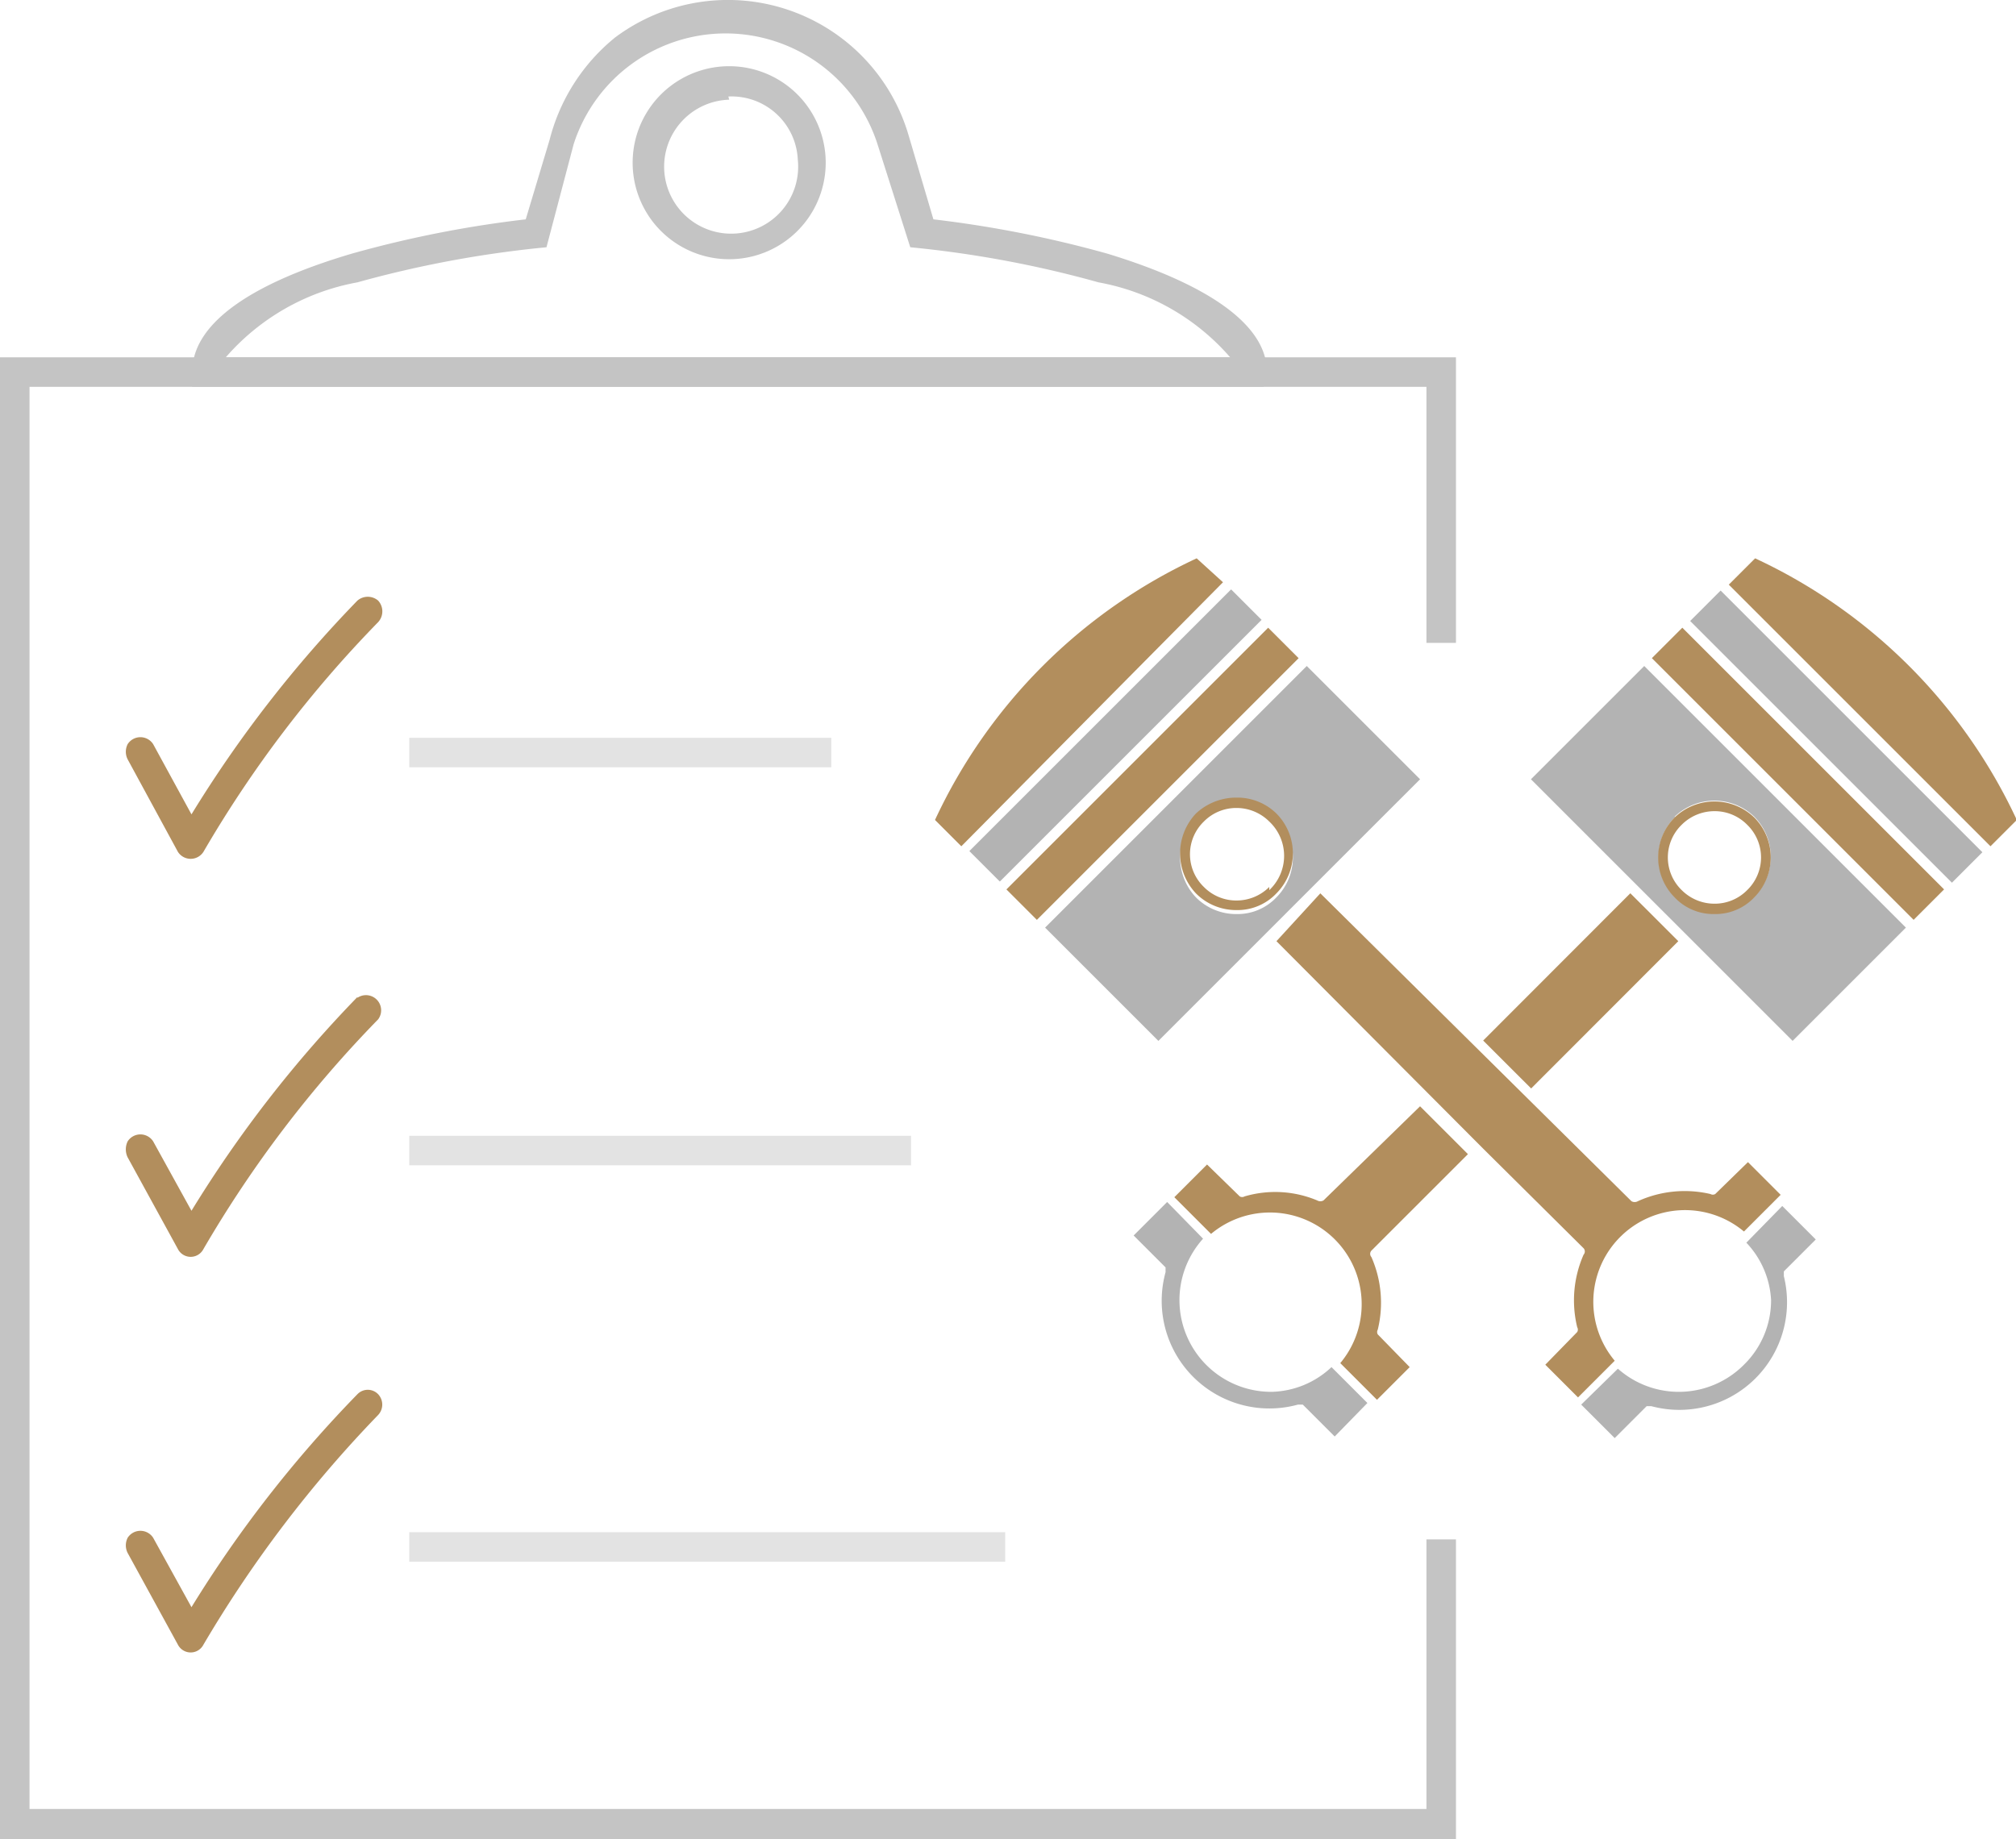 <svg xmlns="http://www.w3.org/2000/svg" viewBox="0 0 25.27 23.06"><defs><style>.cls-1{fill:#b3b3b3}.cls-2{fill:#b28e5d}.cls-3,.cls-4{fill:#c4c4c4}.cls-4{opacity:.47}</style></defs><g id="Слой_2" data-name="Слой 2"><g id="Слой_11" data-name="Слой 11"><path class="cls-1" d="M16.38 8.35l-3.28 3.28 1.42 1.42 3.28-3.28zm-.38 2.9a.67.67 0 01-.5.21.71.71 0 01-.51-.21.73.73 0 010-1 .74.74 0 01.51-.2.7.7 0 01.5.2.71.71 0 010 1zm-.06 6.2a1.15 1.15 0 01-.86-1.92l-.45-.46-.42.42.4.4v.06a1.35 1.35 0 001.66 1.66h.06l.4.4.41-.42-.45-.45a1.13 1.13 0 01-.75.31z"/><path class="cls-2" d="M16.59 15.05a.08.08 0 01-.08 0 1.36 1.36 0 00-.91-.05.06.06 0 01-.06 0l-.41-.4-.41.41.46.46a1.15 1.15 0 011.62 1.62l.46.46.41-.41-.4-.41a.06.06 0 010-.06 1.42 1.42 0 00-.08-.91.06.06 0 010-.08l1.21-1.21-.6-.6z"/><path class="cls-1" d="M22.2 16.3a1.13 1.13 0 01-.34.81 1.15 1.15 0 01-1.58.05l-.46.45.42.42.4-.4h.06A1.35 1.35 0 0022.36 16v-.06l.4-.4-.42-.42-.45.46a1.13 1.13 0 01.31.72z"/><path class="cls-2" d="M15 7a6.76 6.76 0 00-3.28 3.28l.33.33 3.28-3.31z"/><path class="cls-1" transform="rotate(-45 13.97 9.223)" d="M11.66 8.96h4.64v.54h-4.64z"/><path class="cls-2" transform="rotate(-45 14.45 9.705)" d="M12.13 9.43h4.64v.54h-4.64z"/><path class="cls-2" transform="rotate(-45 22.54 9.704)" d="M22.27 7.38h.54v4.64h-.54z"/><path class="cls-1" d="M19.19 9.77l1.29 1.29.7.7 1.29 1.29 1.42-1.42-3.28-3.28zm1.8.47a.72.72 0 011 0 .71.71 0 010 1 .7.7 0 01-1 0 .71.71 0 01.01-1z"/><path class="cls-2" d="M16 11.8l2.59 2.6 1.26 1.25a.06.06 0 010 .08 1.42 1.42 0 00-.08.91.06.06 0 010 .06l-.4.41.41.41.46-.46a1.15 1.15 0 011.62-1.62l.46-.46-.41-.41-.41.4a.06.06 0 01-.06 0 1.42 1.42 0 00-.91.09.08.08 0 01-.08 0l-3.9-3.86zM22 7l-.33.33 3.28 3.28.33-.33A6.76 6.76 0 0022 7z"/><path class="cls-1" transform="rotate(-45 23.02 9.224)" d="M22.74 6.91h.54v4.64h-.54z"/><path class="cls-2" transform="rotate(-45.03 19.812 12.425)" d="M18.51 12h2.61v.85h-2.61z"/><path class="cls-2" d="M15.5 10a.74.74 0 00-.51.2.73.73 0 000 1 .71.71 0 00.51.21.67.67 0 00.5-.21.71.71 0 000-1 .7.7 0 00-.5-.2zm.41 1.12a.58.58 0 01-.41.17.57.57 0 01-.41-.17.57.57 0 010-.82.57.57 0 01.41-.17.58.58 0 01.41.17.59.59 0 010 .86zm5.58.34a.67.67 0 00.5-.21.71.71 0 000-1 .72.72 0 00-1 0 .71.71 0 000 1 .67.67 0 00.5.21zm-.41-1.12a.58.58 0 01.41-.17.57.57 0 01.41.17.57.57 0 010 .82.57.57 0 01-.41.17.58.58 0 01-.41-.17.57.57 0 010-.82z"/><path class="cls-3" d="M15.84 4.85H2.41v-.19c0-.58.68-1.09 2-1.48a14 14 0 012.18-.43l.3-1A2.42 2.42 0 017.71.47a2.36 2.36 0 013.68 1.23l.31 1.05a14.25 14.25 0 012.18.43c1.28.39 2 .9 2 1.48zm-13-.37h12.58a2.86 2.86 0 00-1.65-.94 13.62 13.62 0 00-2.36-.44L11 1.81a2 2 0 00-3.81 0L6.85 3.1a13.73 13.73 0 00-2.37.44 2.86 2.86 0 00-1.65.94zm6.3-1.23a1.21 1.21 0 010-2.42 1.21 1.21 0 010 2.42zm0-2A.84.84 0 1010 2a.83.83 0 00-.87-.79z"/><path class="cls-4" d="M5.13 9.25h5.29v.37H5.13z"/><path class="cls-2" d="M4.48 7.53a15.34 15.34 0 00-2.08 2.68l-.48-.88a.19.19 0 00-.32 0 .21.21 0 000 .19l.63 1.16a.19.19 0 00.32 0A14.69 14.69 0 014.74 7.8a.2.2 0 000-.27.2.2 0 00-.26 0z"/><path class="cls-4" d="M5.13 14.24h6.29v.37H5.13z"/><path class="cls-2" d="M4.48 12.5a15.34 15.34 0 00-2.08 2.68l-.48-.87a.19.19 0 00-.32 0 .23.23 0 000 .2l.63 1.15a.18.18 0 00.32 0 14.69 14.69 0 012.19-2.88.19.19 0 00-.26-.27z"/><path class="cls-4" d="M5.13 19.21h7.47v.37H5.13z"/><path class="cls-2" d="M4.48 17.48a15.29 15.29 0 00-2.08 2.67l-.48-.87a.19.19 0 00-.32 0 .21.21 0 000 .19l.63 1.15a.18.18 0 00.32 0 15.31 15.31 0 012.19-2.88.19.19 0 000-.26.18.18 0 00-.26 0z"/><path class="cls-3" d="M18.25 8.06V4.48H0v18.58h18.25V19.3h-.37v3.38H.37V4.85h17.51v3.21z"/></g></g></svg>